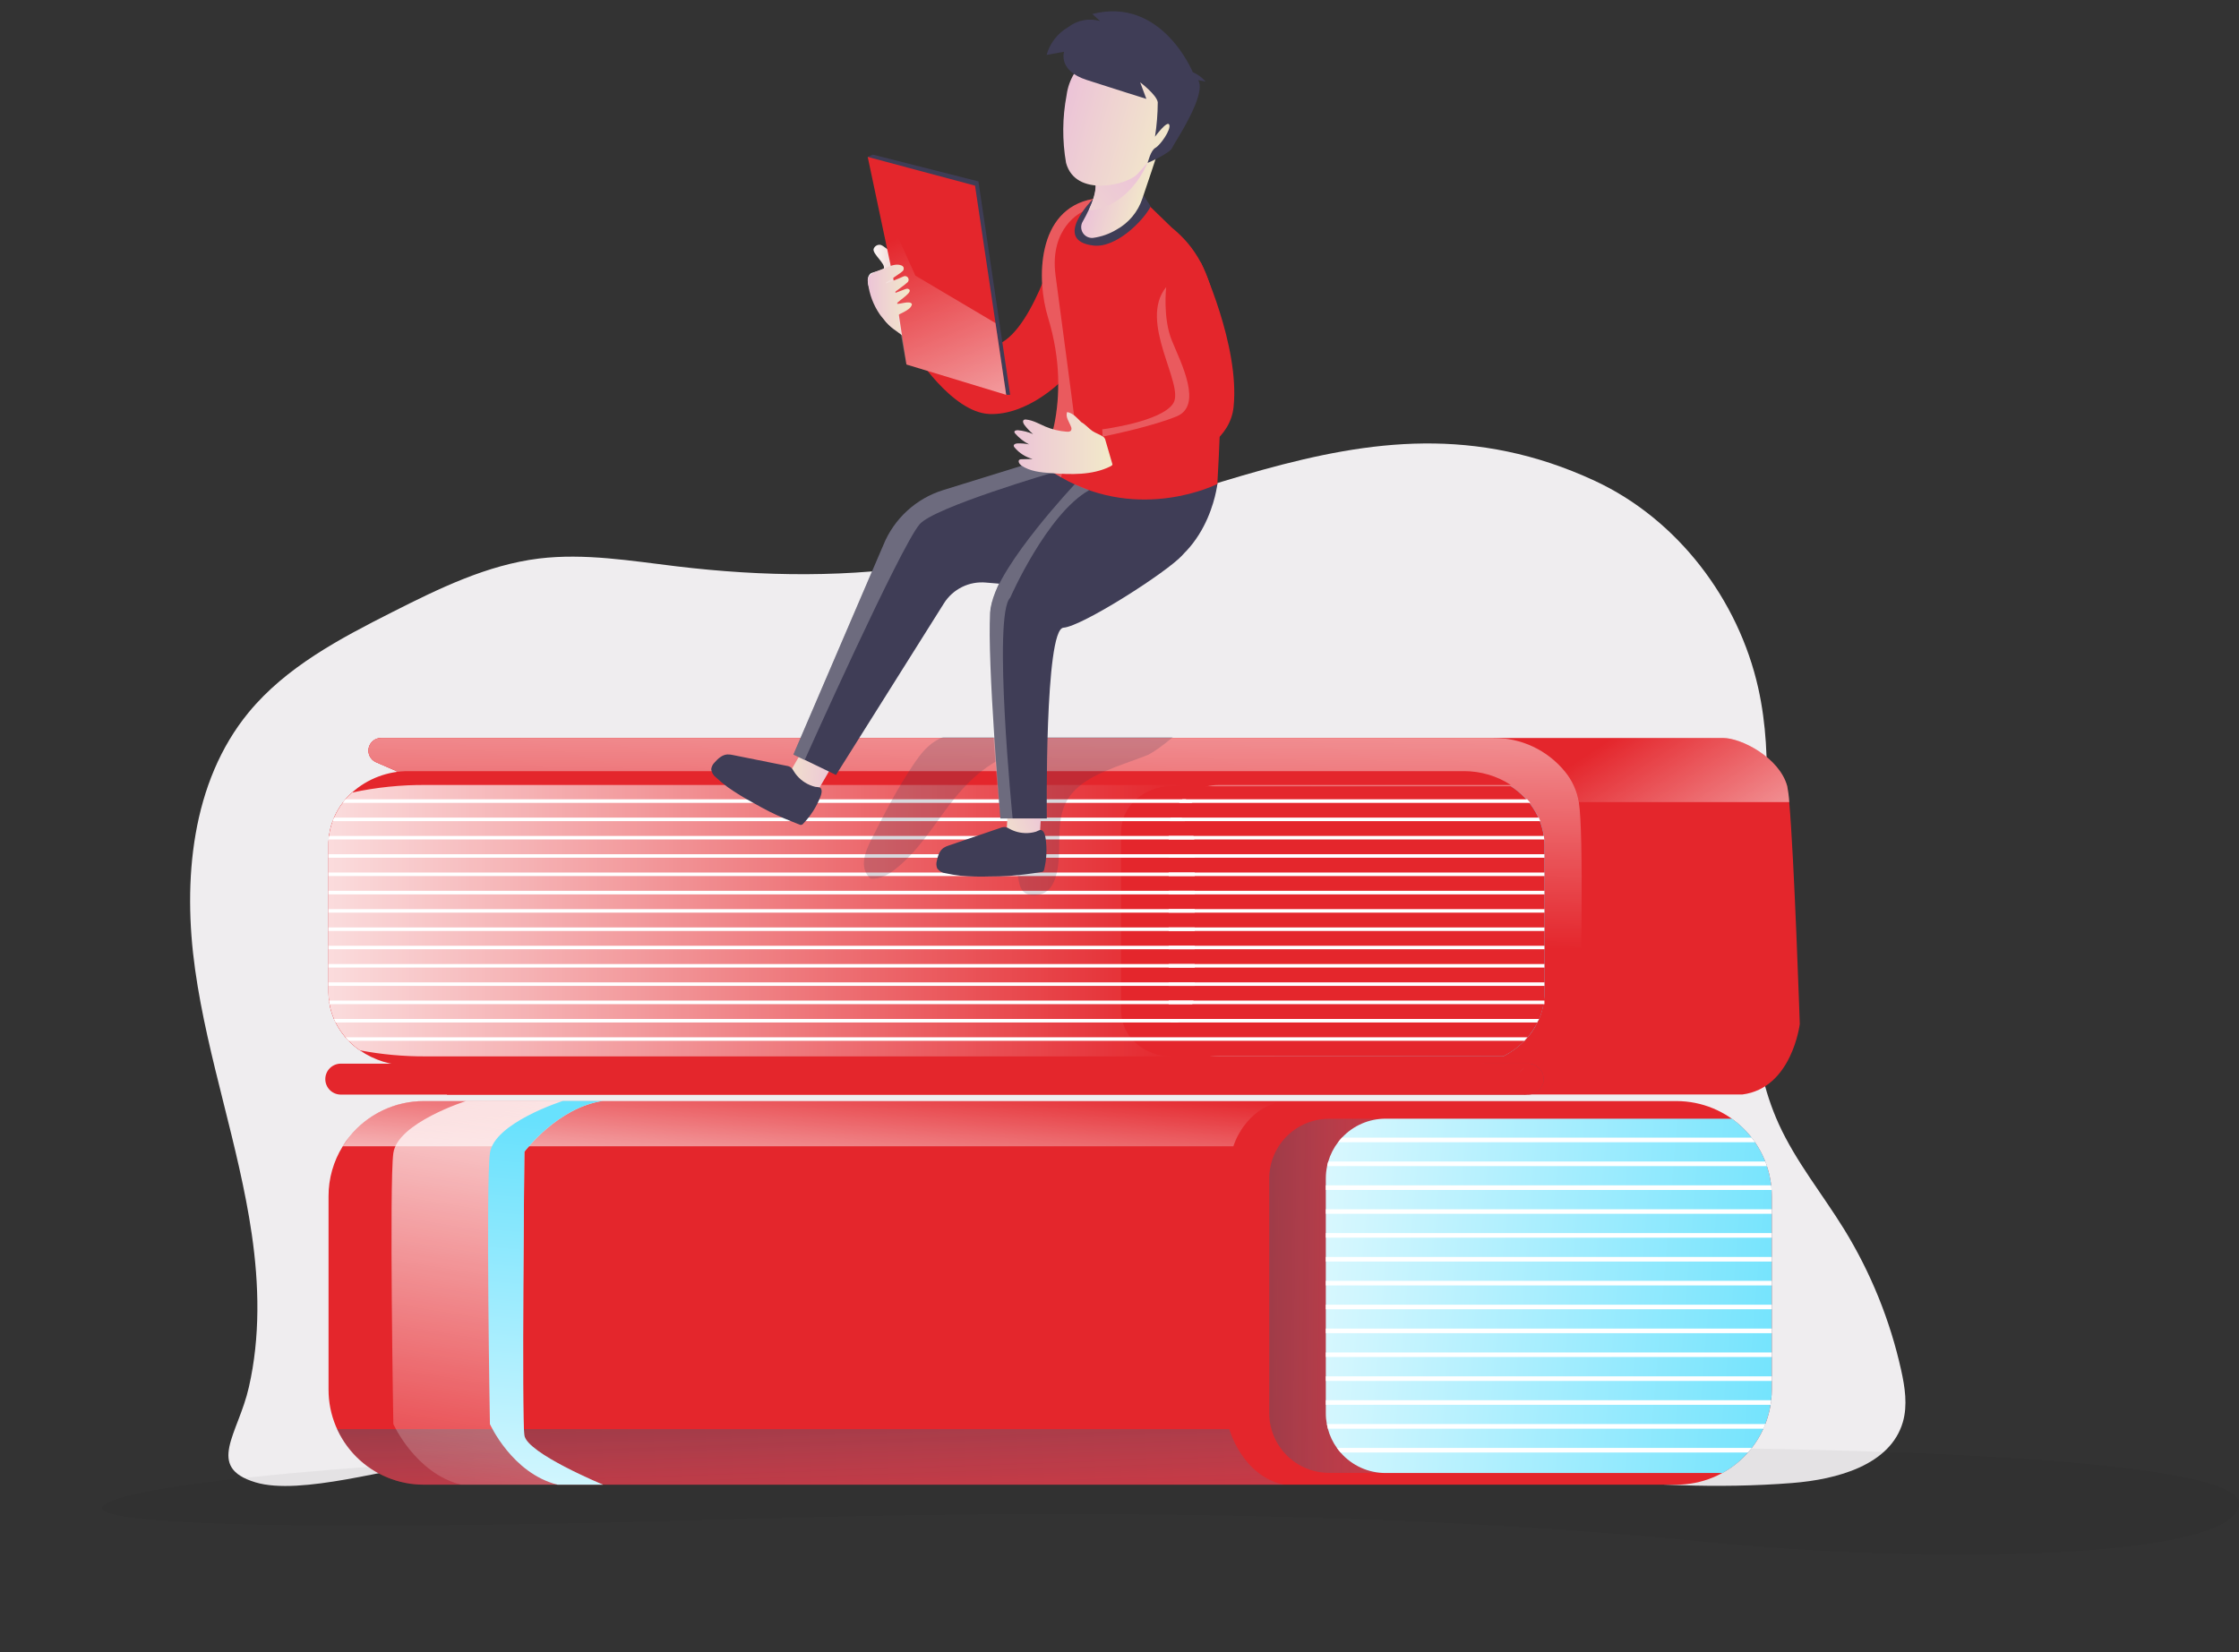 <svg width="565" height="417" viewBox="0 0 565 417" fill="none" xmlns="http://www.w3.org/2000/svg">
<rect x="0" y="0" width="565" height="417" fill="#333333" stroke="none"/>
<g clip-path="url(#clip0_1359_6392)">
<path d="M63.529 311.485C60.245 288.969 52.412 267.289 49.24 244.752C46.068 222.214 48.276 197.43 62.733 179.826C72.165 168.361 85.721 161.209 98.976 154.504C110.764 148.538 122.901 142.593 136.009 140.975C147.566 139.579 159.228 141.568 170.785 142.949C192.53 145.545 214.673 145.887 236.257 142.189C264.437 137.353 291.08 126.182 318.618 118.584C345.596 111.145 372.302 107.357 402.466 121.375C423.317 131.073 438.703 151.322 443.692 173.706C451.755 209.871 433.546 249.95 448.855 283.694C453.174 293.197 459.882 301.389 465.36 310.278C472.094 321.238 476.954 333.24 479.74 345.794C480.697 350.113 481.403 354.669 480.18 358.919C477.036 369.804 463.564 373.425 452.23 374.318C414.547 377.291 376.899 370.271 339.314 366.189C278.3 359.575 216.735 360.74 155.616 365.296C140.654 366.413 125.705 367.715 110.771 369.204C98.718 370.383 75.834 377.577 64.472 374.151C51.804 370.32 60.119 362.024 62.803 350.113C65.688 337.505 65.388 324.212 63.529 311.485Z" fill="#EFEDEF"/>
<path opacity="0.05" d="M92.967 370.264C92.967 370.264 34.867 374.151 26.51 379.712C18.153 385.273 83.597 386.494 188.024 383.361C292.45 380.228 372.854 383.361 429.787 389.097C486.72 394.832 563.945 393.723 565.014 379.677C566.083 365.631 424.043 365.464 424.043 365.464L92.967 370.264Z" fill="#000405"/>
<path d="M454.166 258.456C454.166 258.456 452.217 274.658 439.681 276.249H384.635L376.802 186.266H434.797C439.479 186.266 449.072 191.304 450.987 198.435C451.244 199.755 451.415 201.091 451.497 202.433C452.755 216.27 454.166 258.456 454.166 258.456Z" fill="#E4262C"/>
<path d="M451.511 202.447H398.407L382.644 186.999L381.917 186.266H434.812C439.493 186.266 449.087 191.304 451.001 198.435C451.259 199.76 451.43 201.1 451.511 202.447Z" fill="url(#paint0_linear_1359_6392)"/>
<path d="M100.073 194.639L94.889 192.385C94.214 192.092 93.661 191.576 93.323 190.923C92.985 190.271 92.882 189.522 93.032 188.802C93.182 188.083 93.576 187.438 94.147 186.974C94.718 186.511 95.432 186.258 96.168 186.259H376.802C380.268 186.226 383.698 186.975 386.835 188.449C389.972 189.923 392.735 192.084 394.92 194.771C396.741 196.978 397.946 199.626 398.414 202.447C399.679 210.869 398.903 247.55 398.554 261.323C398.365 268.803 392.845 275.244 385.41 276.172L384.614 276.248H112.804L100.073 194.639Z" fill="#E4262C"/>
<path d="M100.073 194.639L94.889 192.385C94.214 192.092 93.661 191.576 93.323 190.923C92.985 190.271 92.882 189.522 93.032 188.802C93.182 188.083 93.576 187.438 94.147 186.974C94.718 186.511 95.432 186.258 96.168 186.259H376.802C380.268 186.226 383.698 186.975 386.835 188.449C389.972 189.923 392.735 192.084 394.92 194.771C396.741 196.978 397.946 199.626 398.414 202.447C399.679 210.869 398.903 247.55 398.554 261.323C398.365 268.803 392.845 275.244 385.41 276.172L384.614 276.248H112.804L100.073 194.639Z" fill="#E4262C"/>
<path d="M398.575 261.323C398.386 268.803 392.866 275.244 385.431 276.172L384.635 276.248H112.825L100.073 194.639L94.889 192.385C94.214 192.092 93.661 191.576 93.323 190.923C92.985 190.271 92.882 189.522 93.032 188.802C93.182 188.083 93.576 187.438 94.147 186.974C94.718 186.511 95.432 186.258 96.168 186.259H376.802C380.268 186.226 383.698 186.975 386.835 188.449C389.972 189.923 392.735 192.084 394.92 194.771C396.741 196.978 397.946 199.626 398.414 202.447C399.7 210.869 398.924 247.55 398.575 261.323Z" fill="url(#paint1_linear_1359_6392)"/>
<path opacity="0.61" d="M86.001 276.277H385.62C386.656 276.277 387.651 275.866 388.384 275.135C389.118 274.403 389.531 273.411 389.533 272.376C389.533 271.34 389.121 270.346 388.387 269.613C387.653 268.88 386.658 268.469 385.62 268.469H86.001C84.963 268.469 83.968 268.88 83.234 269.613C82.5 270.346 82.088 271.34 82.088 272.376C82.09 273.411 82.503 274.403 83.236 275.135C83.97 275.866 84.964 276.277 86.001 276.277Z" fill="url(#paint2_linear_1359_6392)"/>
<path d="M86.001 276.277H385.62C386.656 276.277 387.651 275.866 388.384 275.135C389.118 274.403 389.531 273.411 389.533 272.376C389.533 271.863 389.432 271.355 389.235 270.881C389.038 270.407 388.75 269.976 388.387 269.613C388.023 269.25 387.592 268.963 387.117 268.766C386.643 268.57 386.134 268.469 385.62 268.469H86.001C84.963 268.469 83.968 268.88 83.234 269.613C82.5 270.346 82.088 271.34 82.088 272.376C82.09 273.411 82.503 274.403 83.236 275.135C83.97 275.866 84.964 276.277 86.001 276.277ZM447.102 301.912V350.72C447.103 353.874 446.482 356.997 445.274 359.911C444.066 362.824 442.295 365.472 440.062 367.702C437.829 369.932 435.179 371.702 432.261 372.909C429.343 374.116 426.216 374.737 423.058 374.737H106.949C103.79 374.742 100.66 374.123 97.741 372.918C94.821 371.713 92.168 369.944 89.935 367.712C87.701 365.481 85.93 362.832 84.724 359.916C83.518 357 82.9 353.875 82.905 350.72V301.912C82.9 297.476 84.135 293.127 86.469 289.353C86.979 288.516 87.544 287.714 88.16 286.952C90.409 284.131 93.267 281.854 96.52 280.289C99.773 278.725 103.338 277.914 106.949 277.916H423.058C426.217 277.916 429.345 278.538 432.263 279.745C435.181 280.953 437.832 282.723 440.065 284.954C442.298 287.185 444.068 289.833 445.276 292.748C446.483 295.662 447.104 298.786 447.102 301.94V301.912Z" fill="#E4262C"/>
<path opacity="0.61" d="M324.005 374.737H106.949C102.339 374.739 97.826 373.417 93.947 370.929C90.068 368.441 86.987 364.892 85.071 360.705H310.198C310.198 360.705 313.44 372.567 324.005 374.737Z" fill="url(#paint3_linear_1359_6392)"/>
<path d="M324.006 277.888C314.028 279.535 311.24 289.324 311.24 289.324H86.47L88.161 286.924C90.41 284.103 93.267 281.826 96.521 280.261C99.774 278.697 103.339 277.886 106.95 277.888H324.006Z" fill="url(#paint4_linear_1359_6392)"/>
<path opacity="0.61" d="M447.102 301.912V350.72C447.106 355.016 445.954 359.234 443.767 362.933C441.581 366.632 438.439 369.678 434.672 371.75H335.388C333.405 371.751 331.442 371.362 329.61 370.605C327.778 369.848 326.113 368.738 324.711 367.339C323.309 365.939 322.197 364.277 321.438 362.448C320.679 360.619 320.288 358.659 320.288 356.679V297.46C320.287 295.48 320.677 293.519 321.436 291.689C322.194 289.859 323.306 288.197 324.709 286.796C326.111 285.396 327.776 284.285 329.608 283.528C331.441 282.77 333.405 282.381 335.388 282.382H437.061C440.17 284.605 442.702 287.537 444.449 290.933C446.195 294.33 447.105 298.094 447.102 301.912Z" fill="url(#paint5_linear_1359_6392)"/>
<path d="M447.101 301.912V350.72C447.102 351.62 447.053 352.519 446.955 353.413C446.913 353.804 446.857 354.188 446.794 354.572C446.532 356.244 446.087 357.882 445.466 359.456C445.32 359.854 445.159 360.237 444.977 360.621C444.198 362.361 443.213 364 442.043 365.505C441.735 365.896 441.414 366.287 441.071 366.664C439.249 368.728 437.083 370.463 434.671 371.792H349.655C347.508 371.796 345.385 371.34 343.428 370.456C341.472 369.571 339.728 368.278 338.315 366.664C337.988 366.294 337.68 365.907 337.392 365.505C336.327 364.034 335.543 362.378 335.08 360.621C334.975 360.244 334.891 359.854 334.821 359.456C334.646 358.548 334.56 357.625 334.563 356.7V297.46C334.56 296.405 334.673 295.352 334.898 294.32C334.969 293.929 335.064 293.542 335.184 293.162C335.7 291.393 336.544 289.736 337.672 288.278C337.977 287.873 338.306 287.486 338.657 287.12C340.065 285.615 341.768 284.416 343.66 283.597C345.552 282.778 347.593 282.357 349.655 282.361H437.061C438.933 283.701 440.601 285.303 442.015 287.12C442.308 287.496 442.595 287.88 442.867 288.278C443.919 289.798 444.787 291.438 445.452 293.162C445.606 293.546 445.753 293.937 445.872 294.32C446.41 295.904 446.771 297.542 446.948 299.205C446.997 299.588 447.031 299.979 447.052 300.37C447.087 300.858 447.101 301.396 447.101 301.912Z" fill="url(#paint6_linear_1359_6392)"/>
<path d="M442.867 288.299H337.672C337.977 287.894 338.306 287.507 338.657 287.141H442.008C442.308 287.517 442.595 287.901 442.867 288.299ZM445.872 294.321H334.898C334.969 293.929 335.064 293.542 335.185 293.162H445.452C445.606 293.546 445.753 293.937 445.872 294.321ZM447.053 300.349H334.556V299.184H446.948C446.997 299.568 447.032 299.958 447.053 300.349ZM334.563 305.213H447.108V306.371H334.563V305.213ZM334.563 311.234H447.108V312.392H334.563V311.234ZM334.563 317.263H447.108V318.421H334.563V317.263ZM334.563 323.291H447.108V324.443H334.563V323.291ZM334.563 329.313H447.108V330.464H334.563V329.313ZM334.563 335.342H447.108V336.493H334.563V335.342ZM334.563 341.363H447.108V342.515H334.563V341.363ZM334.563 347.392H447.108V348.55H334.563V347.392ZM446.955 353.414C446.913 353.804 446.857 354.188 446.794 354.572H334.563V353.414H446.955ZM445.501 359.435C445.355 359.833 445.194 360.217 445.012 360.6H335.101C334.996 360.224 334.912 359.833 334.842 359.435H445.501ZM442.043 365.464C441.735 365.855 441.414 366.245 441.071 366.622H338.315C337.988 366.252 337.68 365.865 337.393 365.464H442.043Z" fill="white"/>
<path d="M307.628 266.633H379.248C376.211 268.149 372.861 268.932 369.466 268.922H103.163C98.755 268.952 94.445 267.621 90.823 265.112C89.798 264.406 88.845 263.599 87.979 262.705C87.7 262.419 87.427 262.119 87.169 261.819C86.194 260.681 85.363 259.427 84.695 258.086C84.548 257.793 84.409 257.493 84.283 257.2C83.763 256.004 83.388 254.751 83.165 253.467C83.116 253.174 83.067 252.881 83.032 252.574C82.948 251.891 82.906 251.203 82.906 250.515V213.074C82.906 212.669 82.906 212.271 82.948 211.88C82.99 211.49 82.997 211.287 83.032 210.994C83.188 209.719 83.49 208.467 83.933 207.261C84.045 206.961 84.164 206.668 84.29 206.368C84.86 205.041 85.592 203.79 86.47 202.642C86.7 202.342 86.938 202.042 87.169 201.749C87.684 201.148 88.238 200.579 88.825 200.046C92.763 196.524 97.876 194.596 103.163 194.639H369.466C373.651 194.634 377.747 195.846 381.254 198.128H307.628C306.506 198.126 305.389 198.261 304.302 198.532C302.069 199.065 300.018 200.182 298.362 201.77C298.065 202.049 297.788 202.347 297.531 202.663C296.596 203.757 295.884 205.023 295.435 206.389C295.336 206.682 295.254 206.98 295.19 207.282C295.001 208.071 294.907 208.879 294.911 209.689V255.092C294.913 255.796 294.986 256.497 295.127 257.186C295.183 257.485 295.258 257.781 295.351 258.072C295.749 259.43 296.409 260.698 297.293 261.805C297.535 262.115 297.794 262.411 298.069 262.691C299.269 263.932 300.713 264.91 302.31 265.566C303.993 266.275 305.801 266.638 307.628 266.633Z" fill="#E4262C"/>
<path d="M389.714 213.346V251.227C389.714 251.436 389.714 251.66 389.672 251.869C389.63 252.078 389.637 252.295 389.616 252.504C389.595 252.713 389.56 252.895 389.539 253.083C389.518 253.271 389.49 253.383 389.463 253.53C389.455 253.605 389.441 253.68 389.421 253.753C389.386 253.955 389.344 254.165 389.295 254.367C389.246 254.569 389.232 254.632 389.19 254.765C389.148 254.897 389.127 255.023 389.085 255.155C389.043 255.288 389.008 255.434 388.966 255.574L388.82 256C388.82 256.118 388.75 256.23 388.708 256.342C388.666 256.453 388.596 256.642 388.533 256.788L388.345 257.242C388.314 257.326 388.277 257.408 388.233 257.486C388.189 257.603 388.137 257.717 388.079 257.828C388.037 257.925 387.981 258.023 387.932 258.121C387.883 258.219 387.786 258.421 387.702 258.56C387.618 258.7 387.464 259.014 387.331 259.258L387.115 259.607C386.919 259.928 386.717 260.235 386.5 260.535C386.388 260.696 386.276 260.842 386.165 260.989C385.941 261.289 385.703 261.575 385.466 261.861C385.228 262.147 384.935 262.461 384.648 262.747C384.076 263.331 383.466 263.879 382.825 264.387C382.812 264.404 382.795 264.419 382.776 264.429C382.566 264.596 382.356 264.75 382.14 264.91L381.441 265.391L380.742 265.838C380.519 265.978 380.295 266.103 380.044 266.236L379.24 266.661H307.626C305.801 266.667 303.993 266.309 302.309 265.608C300.714 264.955 299.27 263.981 298.068 262.747C297.792 262.466 297.533 262.171 297.292 261.861C296.407 260.763 295.747 259.501 295.349 258.149C295.257 257.861 295.182 257.567 295.126 257.27C294.984 256.581 294.912 255.88 294.909 255.176V209.948C294.906 209.142 295 208.338 295.189 207.554C295.253 207.255 295.335 206.959 295.433 206.668C295.883 205.308 296.595 204.05 297.53 202.963C297.786 202.647 298.064 202.349 298.361 202.07C300.022 200.491 302.071 199.379 304.3 198.846C305.389 198.581 306.506 198.448 307.626 198.449H381.252C381.574 198.658 381.895 198.874 382.203 199.105L382.559 199.37C383.045 199.731 383.512 200.117 383.956 200.528L384.341 200.891L384.62 201.17L384.998 201.561L385.375 201.979L385.452 202.07L385.508 202.14C385.731 202.405 385.955 202.684 386.165 202.963C386.276 203.103 386.381 203.249 386.486 203.389C386.496 203.41 386.511 203.429 386.528 203.445C386.714 203.714 386.896 203.987 387.073 204.261L387.373 204.749C387.555 205.056 387.73 205.377 387.89 205.691C387.967 205.859 388.051 206.012 388.128 206.173C388.205 206.333 388.282 206.508 388.345 206.668C388.407 206.829 388.477 206.961 388.533 207.115C388.589 207.268 388.652 207.408 388.701 207.554C388.75 207.701 388.806 207.848 388.855 207.994C389.067 208.598 389.237 209.216 389.365 209.843C389.387 209.923 389.403 210.005 389.414 210.087C389.414 210.234 389.47 210.38 389.497 210.527C389.525 210.673 389.574 211.022 389.609 211.267C389.644 211.511 389.679 211.853 389.693 212.153V212.627C389.693 212.788 389.714 213.102 389.714 213.346Z" fill="url(#paint7_linear_1359_6392)"/>
<path d="M302.31 265.573C300.731 265.954 299.101 266.308 297.419 266.633H107.551C101.939 266.666 96.337 266.157 90.823 265.112C89.798 264.406 88.845 263.599 87.979 262.705C87.7 262.419 87.427 262.119 87.169 261.819C86.194 260.681 85.363 259.427 84.695 258.086C84.548 257.793 84.409 257.493 84.283 257.2C83.763 256.004 83.388 254.751 83.165 253.467C83.116 253.174 83.067 252.881 83.032 252.574C82.948 251.891 82.906 251.203 82.906 250.515V213.074C82.906 212.669 82.906 212.271 82.948 211.881C82.99 211.49 82.997 211.287 83.032 210.994C83.188 209.72 83.49 208.467 83.933 207.261C84.045 206.961 84.164 206.668 84.29 206.368C84.86 205.041 85.592 203.79 86.47 202.642C86.7 202.342 86.938 202.042 87.169 201.749C87.684 201.148 88.238 200.579 88.825 200.047C94.977 198.721 101.257 198.077 107.551 198.128H302.736L304.302 198.532C302.069 199.065 300.018 200.182 298.362 201.77C298.065 202.049 297.788 202.347 297.531 202.663C296.596 203.757 295.884 205.023 295.435 206.389C295.336 206.682 295.254 206.98 295.19 207.282C295.001 208.071 294.907 208.879 294.911 209.69V255.093C294.913 255.796 294.986 256.497 295.127 257.186C295.184 257.486 295.258 257.781 295.351 258.072C295.749 259.43 296.409 260.698 297.293 261.805C297.535 262.115 297.794 262.411 298.069 262.691C299.268 263.934 300.712 264.915 302.31 265.573Z" fill="#E4262C"/>
<path d="M302.31 265.573C300.731 265.954 299.101 266.308 297.419 266.633H107.551C101.939 266.666 96.337 266.157 90.823 265.112C89.798 264.406 88.845 263.599 87.979 262.705C87.7 262.419 87.427 262.119 87.169 261.819C86.194 260.681 85.363 259.427 84.695 258.086C84.548 257.793 84.409 257.493 84.283 257.2C83.763 256.004 83.388 254.751 83.165 253.467C83.116 253.174 83.067 252.881 83.032 252.574C82.948 251.891 82.906 251.203 82.906 250.515V213.074C82.906 212.669 82.906 212.271 82.948 211.881C82.99 211.49 82.997 211.287 83.032 210.994C83.188 209.72 83.49 208.467 83.933 207.261C84.045 206.961 84.164 206.668 84.29 206.368C84.86 205.041 85.592 203.79 86.47 202.642C86.7 202.342 86.938 202.042 87.169 201.749C87.684 201.148 88.238 200.579 88.825 200.047C94.977 198.721 101.257 198.077 107.551 198.128H302.736L304.302 198.532C302.069 199.065 300.018 200.182 298.362 201.77C298.065 202.049 297.788 202.347 297.531 202.663C296.596 203.757 295.884 205.023 295.435 206.389C295.336 206.682 295.254 206.98 295.19 207.282C295.001 208.071 294.907 208.879 294.911 209.69V255.093C294.913 255.796 294.986 256.497 295.127 257.186C295.184 257.486 295.258 257.781 295.351 258.072C295.749 259.43 296.409 260.698 297.293 261.805C297.535 262.115 297.794 262.411 298.069 262.691C299.268 263.934 300.712 264.915 302.31 265.573Z" fill="url(#paint8_linear_1359_6392)"/>
<path d="M384.634 269.411C384.073 270.06 383.463 270.666 382.811 271.225C383.458 270.661 384.067 270.055 384.634 269.411Z" fill="url(#paint9_linear_1359_6392)"/>
<path d="M386.465 203.905C386.36 203.745 386.255 203.585 386.143 203.431C385.934 203.124 385.71 202.817 385.486 202.524C385.836 202.97 386.164 203.431 386.465 203.905Z" fill="url(#paint10_linear_1359_6392)"/>
<path d="M388.68 208.504C388.736 208.664 388.785 208.825 388.834 208.985C388.743 208.657 388.631 208.336 388.513 208.015C388.576 208.176 388.631 208.336 388.68 208.504Z" fill="url(#paint11_linear_1359_6392)"/>
<path d="M389.715 213.346V251.646C389.715 252.008 389.68 252.183 389.645 252.455C389.519 253.604 389.271 254.736 388.904 255.832C388.82 256.104 388.73 256.369 388.625 256.628C386.863 261.006 383.533 264.572 379.283 266.633H295.602C289.145 266.633 283.814 262.279 283.024 256.642C282.975 256.374 282.947 256.104 282.94 255.832C282.915 255.601 282.903 255.368 282.906 255.134V209.948C282.906 203.591 288.593 198.449 295.623 198.449H381.253C386.382 201.77 389.715 207.199 389.715 213.346Z" fill="#E4262C"/>
<path d="M386.143 202.642H297.529C297.786 202.326 298.064 202.028 298.361 201.749H385.41C385.675 202.042 385.913 202.314 386.143 202.642ZM388.68 207.261H295.189C295.252 206.959 295.334 206.661 295.433 206.368H388.331C388.456 206.661 388.575 206.961 388.68 207.261ZM389.679 211.88H294.909V210.987H389.602C389.602 211.28 389.658 211.58 389.679 211.88ZM294.909 215.606H389.721V216.5H294.909V215.606ZM294.909 220.226H389.721V221.119H294.909V220.226ZM294.909 224.845H389.721V225.738H294.909V224.845ZM294.909 229.471H389.721V230.357H294.909V229.471ZM294.909 234.09H389.721V234.976H294.909V234.09ZM294.909 238.709H389.721V239.595H294.909V238.709ZM294.909 243.328H389.721V244.214H294.909V243.328ZM294.909 247.947H389.721V248.841H294.909V247.947ZM389.728 252.553C389.712 252.85 389.712 253.148 389.728 253.446H294.909V252.553H389.728ZM388.338 257.186C388.338 257.486 387.953 257.779 387.925 258.079H295.349C295.256 257.786 295.181 257.488 295.126 257.186H388.338Z" fill="white"/>
<path d="M300.933 202.642H86.469C86.7 202.342 86.937 202.042 87.168 201.749H299.228C299.815 202.042 300.381 202.314 300.933 202.642ZM299.004 207.261H83.933C84.044 206.961 84.163 206.668 84.289 206.368H298.159C298.457 206.65 298.739 206.948 299.004 207.261ZM301.38 211.88H82.947C82.947 211.58 82.996 211.287 83.031 210.994H301.17C301.258 211.285 301.328 211.581 301.38 211.88ZM82.898 215.606H301.478V216.493H82.898V215.606ZM82.898 220.226H301.478V221.112H82.898V220.226ZM82.898 224.845H301.478V225.738H82.898V224.845ZM82.898 229.471H301.478V230.357H82.898V229.471ZM82.898 234.097H301.478V234.976H82.898V234.097ZM82.898 238.709H301.478V239.588H82.898V238.709ZM82.898 243.328H301.478V244.214H82.898V243.328ZM82.898 247.947H301.478V248.841H82.898V247.947ZM301.184 252.553C301.092 252.856 300.982 253.154 300.856 253.446H83.164C83.115 253.153 83.066 252.86 83.031 252.553H301.184ZM298.187 257.193C297.874 257.505 297.546 257.801 297.202 258.079H84.694C84.547 257.786 84.408 257.486 84.282 257.193H298.187Z" fill="white"/>
<path opacity="0.2" d="M296 186C293.635 188.098 290.577 190.207 289.366 190.675C282.475 193.354 274.493 195.424 270.45 200.32C265.332 206.512 268.641 214.613 266.291 221.665C265.861 222.95 265.195 224.262 263.848 225.148C262.5 226.034 260.334 226.336 258.902 225.535C257.644 224.834 257.329 223.565 257.093 222.415C255.026 211.565 254.949 200.558 256.862 189.692C248.996 192.285 243.673 197.758 239.473 203.292C235.272 208.827 231.748 214.76 225.895 219.408C224.233 220.724 222.046 222.013 219.634 221.757C216.734 219.048 218.254 215.089 219.901 211.846C223.2 205.332 226.509 198.803 230.757 192.591C232.131 190.579 233.657 188.558 235.964 187.08C236.596 186.677 237.277 186.318 237.999 186.008L296 186Z" fill="#3F3D56"/>
<path d="M385.452 261.812C385.215 262.126 384.949 262.37 384.684 262.698H87.978C87.699 262.412 87.427 262.112 87.168 261.812H385.452Z" fill="white"/>
<path d="M152.172 374.737H116.32C104.826 371.848 99.257 359.435 99.257 359.435C99.257 359.435 98.216 298.73 99.257 291.055C100.298 283.379 117.71 277.867 117.71 277.867H152.172C140.678 279.514 132.328 290.706 132.328 290.706C132.328 290.706 131.629 357.795 132.328 362.31C133.027 366.824 152.172 374.737 152.172 374.737Z" fill="url(#paint12_linear_1359_6392)"/>
<path d="M152.171 374.737H140.677C129.197 371.848 123.628 359.435 123.628 359.435C123.628 359.435 122.58 298.73 123.628 291.055C124.676 283.379 142.075 277.867 142.075 277.867H152.171C140.677 279.514 132.327 290.706 132.327 290.706C132.327 290.706 131.628 357.795 132.327 362.31C133.026 366.824 152.171 374.737 152.171 374.737Z" fill="url(#paint13_linear_1359_6392)"/>
<path d="M268.309 55.718C268.309 55.718 262.53 79.176 253.894 85.721C244.978 92.476 235.727 79.497 235.727 79.497L230.584 88.791C230.584 88.791 240.108 104.142 249.708 104.498C259.309 104.854 267.736 96.271 267.736 96.271L268.309 55.718Z" fill="#E4262C"/>
<path d="M218.963 39.608L220.27 39.028L246.905 45.79L254.906 99.656H253.907L218.963 39.608Z" fill="#3F3D56"/>
<path d="M202.104 190.12L198.764 195.912L206.52 199.282L209.727 193.769L202.104 190.12Z" fill="url(#paint14_linear_1359_6392)"/>
<path d="M254.25 205.673L253.887 212.127L262.341 211.639L262.698 205.673H254.25Z" fill="url(#paint15_linear_1359_6392)"/>
<path d="M200.286 194.628C200.115 194.277 199.878 193.961 199.587 193.7C199.243 193.473 198.851 193.329 198.441 193.281L185.019 190.588C184.534 190.469 184.036 190.415 183.537 190.427C182.252 190.511 181.197 191.453 180.351 192.423C179.866 192.881 179.555 193.492 179.471 194.153C179.52 194.568 179.655 194.968 179.866 195.328C180.078 195.689 180.362 196.001 180.7 196.247C181.644 197.12 182.635 197.94 183.67 198.703C185.659 200.096 187.729 201.37 189.868 202.519C191.307 203.329 192.747 204.138 194.221 204.878C196.646 206.092 199.161 207.111 201.691 208.101C201.774 208.154 201.867 208.189 201.964 208.205C202.061 208.22 202.16 208.217 202.255 208.194C202.351 208.171 202.441 208.13 202.52 208.072C202.6 208.014 202.667 207.941 202.718 207.857C204.548 205.952 205.991 203.71 206.966 201.256C207.211 200.649 207.665 199.317 206.966 198.814C206.722 198.64 206.03 198.668 205.722 198.598C205.264 198.487 204.815 198.34 204.381 198.158C202.677 197.442 201.244 196.206 200.286 194.628ZM254.746 209.197C254.421 208.98 254.058 208.827 253.677 208.743C253.265 208.72 252.854 208.791 252.475 208.953L239.52 213.37C239.042 213.509 238.583 213.711 238.158 213.97C237.089 214.667 236.648 216.063 236.404 217.298C236.217 217.936 236.259 218.62 236.523 219.231C236.771 219.561 237.086 219.837 237.447 220.04C237.808 220.243 238.207 220.369 238.619 220.41C239.873 220.693 241.142 220.902 242.42 221.038C244.839 221.247 247.268 221.31 249.694 221.226C251.35 221.226 252.999 221.184 254.648 221.08C257.359 220.912 260.049 220.529 262.725 220.117C262.92 220.124 263.109 220.056 263.253 219.925C263.397 219.795 263.483 219.613 263.494 219.419C264.115 216.852 264.236 214.189 263.85 211.576C263.753 210.927 263.452 209.56 262.607 209.483C262.306 209.448 261.726 209.825 261.426 209.916C260.97 210.055 260.502 210.154 260.028 210.209C258.205 210.438 256.355 210.084 254.746 209.197ZM307.193 122.159C307.193 122.159 304.999 142.666 286.07 146.28C273.255 148.729 257.583 147.857 248.807 147.041C246.731 146.85 244.643 147.235 242.774 148.155C240.904 149.075 239.326 150.493 238.214 152.253L210.963 195.598L203.067 191.788H203.004L200.209 190.448L222.904 137.572C224.237 134.288 226.284 131.34 228.896 128.941C231.509 126.542 234.622 124.752 238.011 123.701L264.081 115.642L270.174 113.758C270.174 113.758 294.574 111.302 307.193 122.159Z" fill="#3F3D56"/>
<path opacity="0.24" d="M264.102 115.613L265.814 119.235C265.814 119.235 235.769 128.026 232.079 132.304C227.153 138.025 203.075 191.787 203.075 191.787H203.012L200.217 190.448L222.912 137.572C224.245 134.287 226.291 131.339 228.904 128.94C231.516 126.541 234.629 124.752 238.019 123.7L264.102 115.613Z" fill="white"/>
<path d="M274.773 118.6C274.773 118.6 250.639 142.079 249.856 154.639C249.073 167.198 252.448 206.58 252.448 206.58H264.159C264.159 206.58 263.579 158.769 268.352 158.435C273.124 158.1 294.757 144.214 298.23 140.23C301.702 136.246 307.243 122.144 307.243 122.144L274.773 118.6Z" fill="#3F3D56"/>
<path d="M307.193 122.158C307.193 122.158 287.845 132.018 267.757 120.484C266.004 119.479 264.321 118.358 262.719 117.128C262.719 117.128 271.187 102.021 264.445 80.077C261.559 70.692 261.496 52.773 275.785 50.22H275.855C290.067 47.701 289.264 51.204 289.264 51.204L295.692 57.441C308.053 67.482 309.408 82.812 307.193 122.158Z" fill="#E4262C"/>
<path opacity="0.24" d="M275.855 50.206C275.259 51.497 274.337 52.61 273.179 53.437C273.179 53.437 264.682 57.198 266.38 69.639C268.078 82.08 271.187 106.006 271.187 106.006L267.757 120.484C266.004 119.479 264.321 118.358 262.719 117.128C262.719 117.128 271.187 102.021 264.445 80.077C261.559 70.692 261.496 52.774 275.785 50.22L275.855 50.206Z" fill="white"/>
<path d="M288.635 49.41C287.863 50.331 286.912 51.085 285.84 51.628C284.767 52.171 283.596 52.491 282.396 52.57C281.197 52.648 279.993 52.482 278.86 52.083C277.726 51.684 276.685 51.06 275.799 50.248C275.799 50.248 265.318 60.714 275.911 61.977C281.501 62.675 288.383 55.92 290.375 52.103L288.635 49.41Z" fill="#3F3D56"/>
<path d="M291.779 39.607C291.737 39.747 289.767 45.769 288.286 50.074C287.186 53.429 284.854 56.245 281.759 57.951C279.943 59.046 277.922 59.758 275.82 60.045C275.318 60.09 274.812 59.997 274.36 59.774C273.908 59.551 273.525 59.208 273.256 58.782C272.986 58.357 272.84 57.865 272.832 57.361C272.825 56.857 272.957 56.361 273.214 55.928C273.703 55.07 274.234 54.079 274.723 53.025C275.743 50.834 276.596 48.399 276.456 46.473V46.264C276.33 45.259 276.987 44.373 278.091 43.599C279.649 42.517 282.102 41.666 284.498 41.024C286.897 40.417 289.328 39.944 291.779 39.607Z" fill="url(#paint16_linear_1359_6392)"/>
<path d="M276.246 52.941C275.765 53.038 275.274 53.073 274.785 53.045C275.805 50.855 276.658 48.419 276.518 46.494L278.139 43.619L279.348 41.484L284.547 41.044L289.801 40.605C286.335 48.789 280.515 52.18 276.246 52.941Z" fill="url(#paint17_linear_1359_6392)"/>
<path d="M286.008 12.074C284.107 11.676 282.143 11.675 280.242 12.071C278.34 12.467 276.541 13.252 274.957 14.375C273.374 15.499 272.04 16.938 271.041 18.601C270.041 20.264 269.396 22.116 269.147 24.04C268.073 29.679 268.028 35.466 269.015 41.121C271.411 49.878 284.289 46.703 286.902 44.045C289.516 41.386 300.018 29.134 298.299 24.368C297.202 21.131 293.359 13.734 286.008 12.074Z" fill="url(#paint18_linear_1359_6392)"/>
<path d="M275.631 3.533L277.615 5.319C276.251 4.918 274.812 4.846 273.415 5.109C272.018 5.372 270.703 5.963 269.58 6.833C266.9 8.365 264.932 10.89 264.102 13.86L268.511 13.071C268.511 13.071 266.904 17.809 274.212 20.174C281.521 22.54 289.277 24.961 289.277 24.961L287.712 20.775C287.712 20.775 291.814 23.859 292.156 25.785C292.143 28.705 291.91 31.621 291.457 34.506C291.457 34.506 294.588 30.25 295.063 31.492C295.538 32.734 292.813 36.621 291.569 37.311C290.325 38.002 289.738 40.87 289.585 41.079C289.431 41.289 295.174 38.679 295.74 37.395C296.306 36.111 304.628 23.894 302.357 20.237L304.237 20.593C303.343 19.566 302.23 18.751 300.981 18.207C300.981 18.207 293.176 -0.961 275.631 3.533Z" fill="#3F3D56"/>
<path d="M272.865 106.564C271.809 105.51 270.768 104.254 269.294 104.003C268.777 105.231 269.832 106.494 270.279 107.743C270.347 107.882 270.382 108.035 270.382 108.189C270.382 108.344 270.347 108.497 270.279 108.636C270.07 108.971 269.581 108.992 269.196 108.964C267.332 108.831 265.503 108.392 263.781 107.666C262.188 106.968 260.658 106.068 258.932 105.894C258.747 105.857 258.556 105.881 258.387 105.964C257.967 106.229 258.212 106.871 258.513 107.261C259.154 108.105 259.882 108.879 260.686 109.571C259.468 109.034 258.169 108.702 256.843 108.587C256.472 108.587 255.969 108.664 255.976 109.034C256 109.186 256.074 109.326 256.186 109.431C257.168 110.554 258.353 111.482 259.679 112.167C258.715 111.963 257.729 111.881 256.745 111.922C256.318 111.922 255.752 112.146 255.815 112.564C255.847 112.701 255.914 112.826 256.011 112.927C257.192 114.354 258.79 115.376 260.581 115.851L257.786 115.914C257.61 115.905 257.434 115.941 257.276 116.018C256.773 116.339 257.213 117.128 257.702 117.47C259.854 118.97 262.593 119.235 265.227 119.423C270.265 119.786 275.569 119.982 280.11 117.763C280.439 117.595 280.809 117.372 280.872 117.009C280.886 116.819 280.857 116.628 280.788 116.451C280.236 114.616 279.957 111.288 278.287 110.171C277.476 109.634 276.477 109.327 275.646 108.776C274.814 108.224 273.815 107.038 272.865 106.564Z" fill="url(#paint19_linear_1359_6392)"/>
<path d="M311.295 102.67C309.715 118.167 281.556 120.065 281.556 120.065L278.657 110.108L278.146 108.357C278.146 108.357 293.211 106.459 296.09 101.749C298.969 97.039 287.118 81.249 294.28 72.443C301.442 63.637 303.07 66.345 303.07 66.345C303.07 66.345 312.86 87.173 311.295 102.67Z" fill="#E4262C"/>
<path d="M235.628 80.956C235.391 83.126 234.713 87.096 232.91 88.541C232.128 87.976 231.121 87.222 230.08 86.448C228.683 85.401 227.195 84.298 226.139 83.531C225.201 82.902 224.346 82.156 223.596 81.312C222.942 80.452 222.397 79.515 221.975 78.521L219.809 73.818C219.11 72.276 218.411 70.239 219.655 69.046C219.97 68.739 222.834 68.18 223.023 67.776C223.547 66.617 220.228 64.168 220.438 62.891C220.542 62.544 220.764 62.243 221.066 62.042C221.369 61.84 221.732 61.751 222.094 61.789C222.792 61.824 224.777 63.645 225.399 64.015C226.629 64.712 225.594 65.703 226.796 66.429C228.356 67.229 229.772 68.28 230.989 69.541C232.344 71.125 233.029 73.155 233.679 75.123C234.154 76.567 234.79 78.13 235.279 79.686C235.412 80.133 235.53 80.544 235.628 80.956Z" fill="url(#paint20_linear_1359_6392)"/>
<path d="M225.349 69.834L220.689 47.764L218.963 39.607L246.046 46.857L253.907 99.656L228.738 91.995L225.349 69.834Z" fill="#E4262C"/>
<path d="M230.988 69.569L220.27 45.789L228.738 91.995L253.907 99.656L251.21 81.549L230.988 69.569Z" fill="url(#paint21_linear_1359_6392)"/>
<path d="M226.893 79.351C227.746 78.925 229.493 78.151 229.933 77.306C230.038 77.104 230.192 76.839 230.059 76.657C229.451 75.82 226.949 76.888 226.237 76.657C226.726 75.855 231.086 73.42 229.032 72.869C228.591 72.75 225.859 74.132 225.419 74.006C225.761 73.727 228.57 71.731 229.053 71.215C229.192 71.061 229.274 70.865 229.287 70.658C229.3 70.451 229.242 70.246 229.122 70.076C229.003 69.907 228.829 69.783 228.63 69.725C228.431 69.666 228.217 69.678 228.025 69.757C226.538 70.439 225.012 71.035 223.456 71.543C223.756 71.047 227.816 68.752 227.976 68.166C228.06 67.955 228.074 67.723 228.018 67.503C227.961 67.379 227.879 67.269 227.776 67.179C227.674 67.089 227.554 67.021 227.424 66.98C226.293 66.54 225.021 66.98 223.889 67.433L221.206 68.494C220.346 68.829 219.396 69.261 219.11 70.126C218.984 70.564 218.962 71.025 219.047 71.473C219.38 74.286 220.39 76.976 221.988 79.316C222.785 80.474 225.3 83.272 226.747 83.544C228.032 83.788 225.699 79.979 226.893 79.351Z" fill="url(#paint22_linear_1359_6392)"/>
<path opacity="0.24" d="M254.915 150.878C254.915 150.878 264.152 129.743 274.829 123.728L271.188 122.256C271.188 122.256 252.441 142.163 250.226 152.406C248.011 162.649 252.455 206.601 252.455 206.601H255.53C255.53 206.601 250.45 155.19 254.915 150.878ZM296.909 105.098C290.963 107.54 280.838 109.669 278.658 110.115L278.239 110.199L278.148 108.364C278.148 108.364 293.213 106.466 296.091 101.756C298.97 97.046 287.12 81.256 294.282 72.45C294.282 72.45 293.373 80.237 295.728 85.994C298.083 91.75 303.589 102.349 296.909 105.098Z" fill="white"/>
</g>
<defs>
<linearGradient id="paint0_linear_1359_6392" x1="411.005" y1="183.538" x2="454.319" y2="249.636" gradientUnits="userSpaceOnUse">
<stop stop-color="white" stop-opacity="0"/>
<stop offset="0.99" stop-color="white"/>
</linearGradient>
<linearGradient id="paint1_linear_1359_6392" x1="245.732" y1="237.97" x2="246.966" y2="126.161" gradientUnits="userSpaceOnUse">
<stop stop-color="white" stop-opacity="0"/>
<stop offset="0.99" stop-color="white"/>
</linearGradient>
<linearGradient id="paint2_linear_1359_6392" x1="288.055" y1="146.843" x2="230.031" y2="286.612" gradientUnits="userSpaceOnUse">
<stop offset="0.17" stop-color="#00272E"/>
<stop offset="1" stop-color="#69B9EB" stop-opacity="0"/>
</linearGradient>
<linearGradient id="paint3_linear_1359_6392" x1="202.718" y1="315.386" x2="205.658" y2="400.149" gradientUnits="userSpaceOnUse">
<stop offset="0.17" stop-color="#00272E"/>
<stop offset="1" stop-color="#69B9EB" stop-opacity="0"/>
</linearGradient>
<linearGradient id="paint4_linear_1359_6392" x1="206.422" y1="268.789" x2="202.722" y2="315.121" gradientUnits="userSpaceOnUse">
<stop stop-color="white" stop-opacity="0"/>
<stop offset="0.99" stop-color="white"/>
</linearGradient>
<linearGradient id="paint5_linear_1359_6392" x1="260.679" y1="325.685" x2="378.612" y2="326.986" gradientUnits="userSpaceOnUse">
<stop offset="0.18" stop-color="#00272E"/>
<stop offset="1" stop-color="#69B9EB" stop-opacity="0"/>
</linearGradient>
<linearGradient id="paint6_linear_1359_6392" x1="463.075" y1="332.837" x2="288.093" y2="318.388" gradientUnits="userSpaceOnUse">
<stop stop-color="#68E1FD"/>
<stop offset="1" stop-color="white"/>
</linearGradient>
<linearGradient id="paint7_linear_1359_6392" x1="390.944" y1="236.393" x2="293.353" y2="228.339" gradientUnits="userSpaceOnUse">
<stop stop-color="#68E1FD"/>
<stop offset="1" stop-color="white"/>
</linearGradient>
<linearGradient id="paint8_linear_1359_6392" x1="298.264" y1="232.367" x2="38.851" y2="232.367" gradientUnits="userSpaceOnUse">
<stop stop-color="white" stop-opacity="0"/>
<stop offset="0.99" stop-color="white"/>
</linearGradient>
<linearGradient id="paint9_linear_1359_6392" x1="382.811" y1="270.318" x2="384.634" y2="270.318" gradientUnits="userSpaceOnUse">
<stop stop-color="#68E1FD"/>
<stop offset="1" stop-color="#69B9EB"/>
</linearGradient>
<linearGradient id="paint10_linear_1359_6392" x1="385.486" y1="203.215" x2="386.465" y2="203.215" gradientUnits="userSpaceOnUse">
<stop stop-color="#68E1FD"/>
<stop offset="1" stop-color="#69B9EB"/>
</linearGradient>
<linearGradient id="paint11_linear_1359_6392" x1="388.513" y1="208.504" x2="388.834" y2="208.504" gradientUnits="userSpaceOnUse">
<stop stop-color="#68E1FD"/>
<stop offset="1" stop-color="#69B9EB"/>
</linearGradient>
<linearGradient id="paint12_linear_1359_6392" x1="115.523" y1="395.006" x2="139.473" y2="248.662" gradientUnits="userSpaceOnUse">
<stop stop-color="white" stop-opacity="0"/>
<stop offset="0.99" stop-color="white"/>
</linearGradient>
<linearGradient id="paint13_linear_1359_6392" x1="142.11" y1="280.679" x2="131.351" y2="414.155" gradientUnits="userSpaceOnUse">
<stop offset="0.02" stop-color="#68E1FD"/>
<stop offset="1" stop-color="white"/>
</linearGradient>
<linearGradient id="paint14_linear_1359_6392" x1="210.936" y1="195.249" x2="194.809" y2="193.912" gradientUnits="userSpaceOnUse">
<stop stop-color="#ECC4D7"/>
<stop offset="0.42" stop-color="#EFD4D1"/>
<stop offset="1" stop-color="#F2EAC9"/>
</linearGradient>
<linearGradient id="paint15_linear_1359_6392" x1="264.292" y1="206.167" x2="249.532" y2="212.184" gradientUnits="userSpaceOnUse">
<stop stop-color="#ECC4D7"/>
<stop offset="0.42" stop-color="#EFD4D1"/>
<stop offset="1" stop-color="#F2EAC9"/>
</linearGradient>
<linearGradient id="paint16_linear_1359_6392" x1="275.484" y1="49.771" x2="288.737" y2="53.327" gradientUnits="userSpaceOnUse">
<stop stop-color="#ECC4D7"/>
<stop offset="0.42" stop-color="#EFD4D1"/>
<stop offset="1" stop-color="#F2EAC9"/>
</linearGradient>
<linearGradient id="paint17_linear_1359_6392" x1="286.765" y1="42.502" x2="253.028" y2="75.119" gradientUnits="userSpaceOnUse">
<stop stop-color="#ECC4D7"/>
<stop offset="0.42" stop-color="#EFD4D1"/>
<stop offset="1" stop-color="#F2EAC9"/>
</linearGradient>
<linearGradient id="paint18_linear_1359_6392" x1="268.486" y1="28.214" x2="296.551" y2="35.744" gradientUnits="userSpaceOnUse">
<stop stop-color="#ECC4D7"/>
<stop offset="0.42" stop-color="#EFD4D1"/>
<stop offset="1" stop-color="#F2EAC9"/>
</linearGradient>
<linearGradient id="paint19_linear_1359_6392" x1="255.78" y1="111.839" x2="280.83" y2="111.839" gradientUnits="userSpaceOnUse">
<stop stop-color="#ECC4D7"/>
<stop offset="0.42" stop-color="#EFD4D1"/>
<stop offset="1" stop-color="#F2EAC9"/>
</linearGradient>
<linearGradient id="paint20_linear_1359_6392" x1="218.963" y1="75.179" x2="235.628" y2="75.179" gradientUnits="userSpaceOnUse">
<stop stop-color="white"/>
<stop offset="0.42" stop-color="#EFD4D1"/>
<stop offset="1" stop-color="#F2EAC9"/>
</linearGradient>
<linearGradient id="paint21_linear_1359_6392" x1="228.55" y1="59.179" x2="262.176" y2="140.606" gradientUnits="userSpaceOnUse">
<stop stop-color="white" stop-opacity="0"/>
<stop offset="0.99" stop-color="white"/>
</linearGradient>
<linearGradient id="paint22_linear_1359_6392" x1="218.963" y1="75.171" x2="230.115" y2="75.171" gradientUnits="userSpaceOnUse">
<stop stop-color="#ECC4D7"/>
<stop offset="0.42" stop-color="#EFD4D1"/>
<stop offset="1" stop-color="#F2EAC9"/>
</linearGradient>
<clipPath id="clip0_1359_6392">
<rect width="565" height="417" fill="white"/>
</clipPath>
</defs>
</svg>
